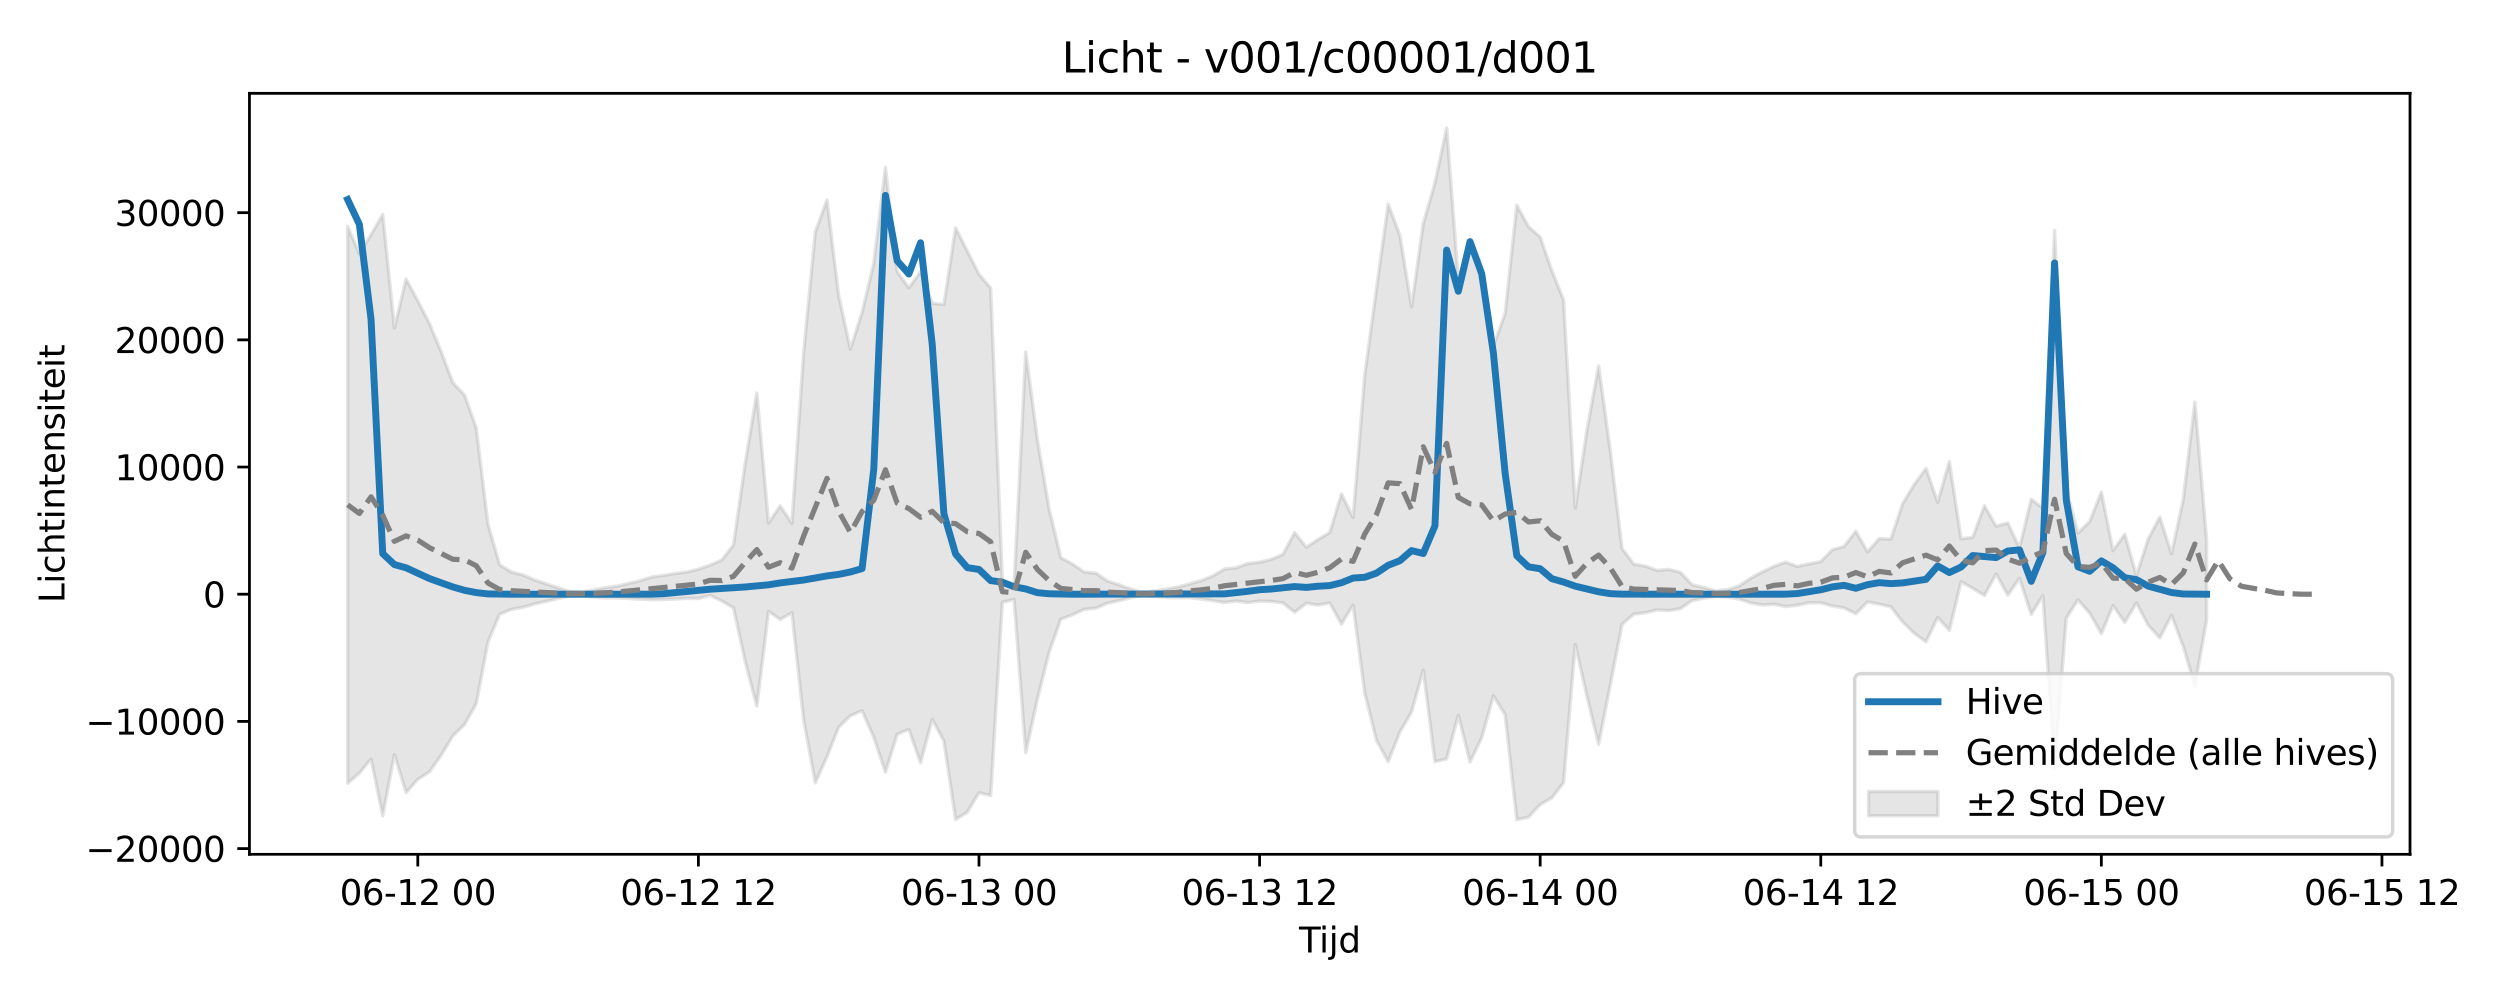 <?xml version="1.0" encoding="utf-8" standalone="no"?>
<!DOCTYPE svg PUBLIC "-//W3C//DTD SVG 1.1//EN"
  "http://www.w3.org/Graphics/SVG/1.1/DTD/svg11.dtd">
<svg xmlns:xlink="http://www.w3.org/1999/xlink" width="720pt" height="288pt" viewBox="0 0 720 288" xmlns="http://www.w3.org/2000/svg" version="1.1">
 <defs>
  <style type="text/css">*{stroke-linejoin: round; stroke-linecap: butt}</style>
 </defs>
 <g id="figure_1">
  <g id="patch_1">
   <path d="M 0 288 
L 720 288 
L 720 0 
L 0 0 
z
" style="fill: #ffffff"/>
  </g>
  <g id="axes_1">
   <g id="patch_2">
    <path d="M 71.84 246.04 
L 694.082 246.04 
L 694.082 26.88 
L 71.84 26.88 
z
" style="fill: #ffffff"/>
   </g>
   <g id="FillBetweenPolyCollection_1">
    <defs>
     <path id="mccba75c340" d="M 100.124 -222.822 
L 100.124 -62.408 
L 103.491 -65.329 
L 106.858 -69.407 
L 110.225 -53.047 
L 113.592 -70.662 
L 116.959 -59.722 
L 120.326 -63.531 
L 123.693 -65.722 
L 127.061 -70.496 
L 130.428 -76.061 
L 133.795 -79.32 
L 137.162 -85.343 
L 140.529 -103.112 
L 143.896 -111.079 
L 147.263 -112.495 
L 150.63 -113.096 
L 153.997 -114.058 
L 157.365 -114.848 
L 160.732 -115.618 
L 164.099 -116.375 
L 167.466 -116.495 
L 170.833 -116.067 
L 174.2 -115.807 
L 177.567 -115.782 
L 180.934 -115.641 
L 184.301 -115.442 
L 187.669 -115.269 
L 191.036 -115.348 
L 194.403 -115.462 
L 197.77 -115.689 
L 201.137 -115.625 
L 204.504 -116.508 
L 207.871 -114.903 
L 211.238 -112.978 
L 214.605 -97.499 
L 217.973 -84.659 
L 221.34 -111.915 
L 224.707 -109.59 
L 228.074 -111.506 
L 231.441 -80.741 
L 234.808 -62.528 
L 238.175 -70.092 
L 241.542 -78.564 
L 244.909 -81.866 
L 248.277 -83.329 
L 251.644 -75.639 
L 255.011 -65.606 
L 258.378 -76.505 
L 261.745 -77.941 
L 265.112 -68.314 
L 268.479 -80.838 
L 271.846 -74.552 
L 275.213 -51.995 
L 278.58 -54.061 
L 281.948 -59.692 
L 285.315 -58.874 
L 288.682 -114.513 
L 292.049 -115.37 
L 295.416 -71.234 
L 298.783 -86.691 
L 302.15 -100.149 
L 305.517 -109.692 
L 308.884 -110.932 
L 312.252 -112.506 
L 315.619 -112.85 
L 318.986 -114.277 
L 322.353 -115.044 
L 325.72 -115.877 
L 329.087 -116.587 
L 332.454 -116.269 
L 335.821 -115.973 
L 339.188 -115.871 
L 342.556 -115.874 
L 345.923 -115.477 
L 349.29 -115.019 
L 352.657 -114.476 
L 356.024 -114.903 
L 359.391 -114.454 
L 362.758 -114.894 
L 366.125 -114.782 
L 369.492 -114.354 
L 372.86 -111.668 
L 376.227 -114.262 
L 379.594 -113.739 
L 382.961 -114.34 
L 386.328 -108.265 
L 389.695 -113.712 
L 393.062 -88.369 
L 396.429 -74.757 
L 399.796 -68.655 
L 403.164 -77.154 
L 406.531 -82.933 
L 409.898 -95.008 
L 413.265 -68.64 
L 416.632 -69.44 
L 419.999 -81.994 
L 423.366 -68.541 
L 426.733 -75.527 
L 430.1 -87.581 
L 433.468 -82.195 
L 436.835 -51.922 
L 440.202 -52.659 
L 443.569 -56.289 
L 446.936 -58.221 
L 450.303 -62.582 
L 453.67 -102.41 
L 457.037 -87.499 
L 460.404 -73.641 
L 463.771 -90.713 
L 467.139 -108.156 
L 470.506 -111.115 
L 473.873 -111.523 
L 477.24 -112.332 
L 480.607 -112.143 
L 483.974 -112.704 
L 487.341 -115.073 
L 490.708 -115.696 
L 494.075 -116.278 
L 497.443 -116.063 
L 500.81 -115.489 
L 504.177 -114.378 
L 507.544 -113.749 
L 510.911 -113.983 
L 514.278 -113.317 
L 517.645 -113.679 
L 521.012 -114.414 
L 524.379 -114.395 
L 527.747 -113.461 
L 531.114 -112.901 
L 534.481 -111.223 
L 537.848 -114.663 
L 541.215 -114.001 
L 544.582 -113.227 
L 547.949 -108.881 
L 551.316 -105.6 
L 554.683 -103.145 
L 558.051 -110.169 
L 561.418 -106.427 
L 564.785 -120.471 
L 568.152 -118.563 
L 571.519 -116.503 
L 574.886 -122.699 
L 578.253 -116.596 
L 581.62 -121.457 
L 584.987 -111.07 
L 588.355 -116.463 
L 591.722 -66.775 
L 595.089 -109.968 
L 598.456 -115.264 
L 601.823 -111.411 
L 605.19 -105.511 
L 608.557 -113.583 
L 611.924 -108.728 
L 615.291 -114.358 
L 618.659 -107.964 
L 622.026 -104.269 
L 625.393 -110.825 
L 628.76 -101.88 
L 632.127 -90.429 
L 635.494 -109.334 
L 635.494 -132.632 
L 635.494 -132.632 
L 632.127 -172.218 
L 628.76 -144.099 
L 625.393 -128.493 
L 622.026 -139.118 
L 618.659 -132.694 
L 615.291 -122.26 
L 611.924 -134.149 
L 608.557 -129.4 
L 605.19 -146.291 
L 601.823 -137.788 
L 598.456 -134.461 
L 595.089 -147.186 
L 591.722 -221.641 
L 588.355 -141.661 
L 584.987 -144.211 
L 581.62 -130.14 
L 578.253 -137.388 
L 574.886 -136.454 
L 571.519 -142.352 
L 568.152 -133.228 
L 564.785 -132.856 
L 561.418 -155.085 
L 558.051 -143.313 
L 554.683 -153.116 
L 551.316 -148.503 
L 547.949 -142.955 
L 544.582 -132.748 
L 541.215 -132.881 
L 537.848 -129.076 
L 534.481 -135.012 
L 531.114 -130.63 
L 527.747 -129.686 
L 524.379 -126.251 
L 521.012 -125.612 
L 517.645 -124.858 
L 514.278 -126.1 
L 510.911 -124.89 
L 507.544 -123.284 
L 504.177 -121.472 
L 500.81 -119.198 
L 497.443 -118.155 
L 494.075 -117.79 
L 490.708 -118.802 
L 487.341 -119.593 
L 483.974 -123.16 
L 480.607 -124.008 
L 477.24 -123.723 
L 473.873 -124.946 
L 470.506 -125.564 
L 467.139 -130.054 
L 463.771 -158.185 
L 460.404 -182.629 
L 457.037 -164.103 
L 453.67 -141.681 
L 450.303 -201.637 
L 446.936 -210.007 
L 443.569 -219.731 
L 440.202 -222.711 
L 436.835 -228.925 
L 433.468 -197.711 
L 430.1 -188.329 
L 426.733 -209.654 
L 423.366 -217.258 
L 419.999 -207.476 
L 416.632 -251.158 
L 413.265 -235.314 
L 409.898 -223.626 
L 406.531 -199.623 
L 403.164 -220.265 
L 399.796 -229.218 
L 396.429 -204.897 
L 393.062 -180.112 
L 389.695 -138.934 
L 386.328 -145.743 
L 382.961 -134.621 
L 379.594 -132.641 
L 376.227 -130.377 
L 372.86 -134.62 
L 369.492 -128.34 
L 366.125 -126.912 
L 362.758 -126.086 
L 359.391 -125.713 
L 356.024 -124.461 
L 352.657 -124.137 
L 349.29 -122.125 
L 345.923 -120.754 
L 342.556 -119.823 
L 339.188 -118.914 
L 335.821 -118.324 
L 332.454 -117.786 
L 329.087 -117.365 
L 325.72 -118.354 
L 322.353 -119.535 
L 318.986 -120.658 
L 315.619 -122.938 
L 312.252 -123.254 
L 308.884 -125.562 
L 305.517 -127.387 
L 302.15 -141.422 
L 298.783 -161.294 
L 295.416 -186.654 
L 292.049 -119.223 
L 288.682 -120.663 
L 285.315 -205.057 
L 281.948 -209.023 
L 278.58 -215.674 
L 275.213 -222.395 
L 271.846 -200.303 
L 268.479 -200.65 
L 265.112 -209.739 
L 261.745 -205.123 
L 258.378 -209.732 
L 255.011 -239.807 
L 251.644 -212.186 
L 248.277 -198.034 
L 244.909 -187.449 
L 241.542 -202.934 
L 238.175 -230.406 
L 234.808 -221.224 
L 231.441 -186.45 
L 228.074 -137.257 
L 224.707 -142.302 
L 221.34 -137.368 
L 217.973 -174.782 
L 214.605 -154.508 
L 211.238 -131.048 
L 207.871 -126.704 
L 204.504 -125.241 
L 201.137 -124.065 
L 197.77 -123.231 
L 194.403 -122.816 
L 191.036 -122.257 
L 187.669 -121.817 
L 184.301 -120.728 
L 180.934 -119.939 
L 177.567 -119.155 
L 174.2 -118.723 
L 170.833 -118.056 
L 167.466 -117.493 
L 164.099 -117.64 
L 160.732 -118.697 
L 157.365 -119.821 
L 153.997 -120.979 
L 150.63 -122.39 
L 147.263 -123.27 
L 143.896 -125.349 
L 140.529 -137.063 
L 137.162 -164.79 
L 133.795 -174.229 
L 130.428 -177.787 
L 127.061 -186.683 
L 123.693 -194.817 
L 120.326 -201.362 
L 116.959 -207.63 
L 113.592 -193.533 
L 110.225 -226.25 
L 106.858 -220.427 
L 103.491 -214.92 
L 100.124 -222.822 
z
" style="stroke: #808080; stroke-opacity: 0.2"/>
    </defs>
    <g clip-path="url(#pec1097608e)">
     <use xlink:href="#mccba75c340" x="0" y="288" style="fill: #808080; fill-opacity: 0.2; stroke: #808080; stroke-opacity: 0.2"/>
    </g>
   </g>
   <g id="matplotlib.axis_1">
    <g id="xtick_1">
     <g id="line2d_1">
      <defs>
       <path id="mdd57c50fc1" d="M 0 0 
L 0 3.5 
" style="stroke: #000000; stroke-width: 0.8"/>
      </defs>
      <g>
       <use xlink:href="#mdd57c50fc1" x="120.326" y="246.04" style="stroke: #000000; stroke-width: 0.8"/>
      </g>
     </g>
     <g id="text_1">
      <!-- 06-12 00 -->
      <g transform="translate(97.846 260.638) scale(0.1 -0.1)">
       <defs>
        <path id="DejaVuSans-30" d="M 2034 4250 
Q 1547 4250 1301 3770 
Q 1056 3291 1056 2328 
Q 1056 1369 1301 889 
Q 1547 409 2034 409 
Q 2525 409 2770 889 
Q 3016 1369 3016 2328 
Q 3016 3291 2770 3770 
Q 2525 4250 2034 4250 
z
M 2034 4750 
Q 2819 4750 3233 4129 
Q 3647 3509 3647 2328 
Q 3647 1150 3233 529 
Q 2819 -91 2034 -91 
Q 1250 -91 836 529 
Q 422 1150 422 2328 
Q 422 3509 836 4129 
Q 1250 4750 2034 4750 
z
" transform="scale(0.016)"/>
        <path id="DejaVuSans-36" d="M 2113 2584 
Q 1688 2584 1439 2293 
Q 1191 2003 1191 1497 
Q 1191 994 1439 701 
Q 1688 409 2113 409 
Q 2538 409 2786 701 
Q 3034 994 3034 1497 
Q 3034 2003 2786 2293 
Q 2538 2584 2113 2584 
z
M 3366 4563 
L 3366 3988 
Q 3128 4100 2886 4159 
Q 2644 4219 2406 4219 
Q 1781 4219 1451 3797 
Q 1122 3375 1075 2522 
Q 1259 2794 1537 2939 
Q 1816 3084 2150 3084 
Q 2853 3084 3261 2657 
Q 3669 2231 3669 1497 
Q 3669 778 3244 343 
Q 2819 -91 2113 -91 
Q 1303 -91 875 529 
Q 447 1150 447 2328 
Q 447 3434 972 4092 
Q 1497 4750 2381 4750 
Q 2619 4750 2861 4703 
Q 3103 4656 3366 4563 
z
" transform="scale(0.016)"/>
        <path id="DejaVuSans-2d" d="M 313 2009 
L 1997 2009 
L 1997 1497 
L 313 1497 
L 313 2009 
z
" transform="scale(0.016)"/>
        <path id="DejaVuSans-31" d="M 794 531 
L 1825 531 
L 1825 4091 
L 703 3866 
L 703 4441 
L 1819 4666 
L 2450 4666 
L 2450 531 
L 3481 531 
L 3481 0 
L 794 0 
L 794 531 
z
" transform="scale(0.016)"/>
        <path id="DejaVuSans-32" d="M 1228 531 
L 3431 531 
L 3431 0 
L 469 0 
L 469 531 
Q 828 903 1448 1529 
Q 2069 2156 2228 2338 
Q 2531 2678 2651 2914 
Q 2772 3150 2772 3378 
Q 2772 3750 2511 3984 
Q 2250 4219 1831 4219 
Q 1534 4219 1204 4116 
Q 875 4013 500 3803 
L 500 4441 
Q 881 4594 1212 4672 
Q 1544 4750 1819 4750 
Q 2544 4750 2975 4387 
Q 3406 4025 3406 3419 
Q 3406 3131 3298 2873 
Q 3191 2616 2906 2266 
Q 2828 2175 2409 1742 
Q 1991 1309 1228 531 
z
" transform="scale(0.016)"/>
        <path id="DejaVuSans-20" transform="scale(0.016)"/>
       </defs>
       <use xlink:href="#DejaVuSans-30"/>
       <use xlink:href="#DejaVuSans-36" transform="translate(63.623 0)"/>
       <use xlink:href="#DejaVuSans-2d" transform="translate(127.246 0)"/>
       <use xlink:href="#DejaVuSans-31" transform="translate(163.33 0)"/>
       <use xlink:href="#DejaVuSans-32" transform="translate(226.953 0)"/>
       <use xlink:href="#DejaVuSans-20" transform="translate(290.576 0)"/>
       <use xlink:href="#DejaVuSans-30" transform="translate(322.363 0)"/>
       <use xlink:href="#DejaVuSans-30" transform="translate(385.986 0)"/>
      </g>
     </g>
    </g>
    <g id="xtick_2">
     <g id="line2d_2">
      <g>
       <use xlink:href="#mdd57c50fc1" x="201.137" y="246.04" style="stroke: #000000; stroke-width: 0.8"/>
      </g>
     </g>
     <g id="text_2">
      <!-- 06-12 12 -->
      <g transform="translate(178.657 260.638) scale(0.1 -0.1)">
       <use xlink:href="#DejaVuSans-30"/>
       <use xlink:href="#DejaVuSans-36" transform="translate(63.623 0)"/>
       <use xlink:href="#DejaVuSans-2d" transform="translate(127.246 0)"/>
       <use xlink:href="#DejaVuSans-31" transform="translate(163.33 0)"/>
       <use xlink:href="#DejaVuSans-32" transform="translate(226.953 0)"/>
       <use xlink:href="#DejaVuSans-20" transform="translate(290.576 0)"/>
       <use xlink:href="#DejaVuSans-31" transform="translate(322.363 0)"/>
       <use xlink:href="#DejaVuSans-32" transform="translate(385.986 0)"/>
      </g>
     </g>
    </g>
    <g id="xtick_3">
     <g id="line2d_3">
      <g>
       <use xlink:href="#mdd57c50fc1" x="281.948" y="246.04" style="stroke: #000000; stroke-width: 0.8"/>
      </g>
     </g>
     <g id="text_3">
      <!-- 06-13 00 -->
      <g transform="translate(259.467 260.638) scale(0.1 -0.1)">
       <defs>
        <path id="DejaVuSans-33" d="M 2597 2516 
Q 3050 2419 3304 2112 
Q 3559 1806 3559 1356 
Q 3559 666 3084 287 
Q 2609 -91 1734 -91 
Q 1441 -91 1130 -33 
Q 819 25 488 141 
L 488 750 
Q 750 597 1062 519 
Q 1375 441 1716 441 
Q 2309 441 2620 675 
Q 2931 909 2931 1356 
Q 2931 1769 2642 2001 
Q 2353 2234 1838 2234 
L 1294 2234 
L 1294 2753 
L 1863 2753 
Q 2328 2753 2575 2939 
Q 2822 3125 2822 3475 
Q 2822 3834 2567 4026 
Q 2313 4219 1838 4219 
Q 1578 4219 1281 4162 
Q 984 4106 628 3988 
L 628 4550 
Q 988 4650 1302 4700 
Q 1616 4750 1894 4750 
Q 2613 4750 3031 4423 
Q 3450 4097 3450 3541 
Q 3450 3153 3228 2886 
Q 3006 2619 2597 2516 
z
" transform="scale(0.016)"/>
       </defs>
       <use xlink:href="#DejaVuSans-30"/>
       <use xlink:href="#DejaVuSans-36" transform="translate(63.623 0)"/>
       <use xlink:href="#DejaVuSans-2d" transform="translate(127.246 0)"/>
       <use xlink:href="#DejaVuSans-31" transform="translate(163.33 0)"/>
       <use xlink:href="#DejaVuSans-33" transform="translate(226.953 0)"/>
       <use xlink:href="#DejaVuSans-20" transform="translate(290.576 0)"/>
       <use xlink:href="#DejaVuSans-30" transform="translate(322.363 0)"/>
       <use xlink:href="#DejaVuSans-30" transform="translate(385.986 0)"/>
      </g>
     </g>
    </g>
    <g id="xtick_4">
     <g id="line2d_4">
      <g>
       <use xlink:href="#mdd57c50fc1" x="362.758" y="246.04" style="stroke: #000000; stroke-width: 0.8"/>
      </g>
     </g>
     <g id="text_4">
      <!-- 06-13 12 -->
      <g transform="translate(340.278 260.638) scale(0.1 -0.1)">
       <use xlink:href="#DejaVuSans-30"/>
       <use xlink:href="#DejaVuSans-36" transform="translate(63.623 0)"/>
       <use xlink:href="#DejaVuSans-2d" transform="translate(127.246 0)"/>
       <use xlink:href="#DejaVuSans-31" transform="translate(163.33 0)"/>
       <use xlink:href="#DejaVuSans-33" transform="translate(226.953 0)"/>
       <use xlink:href="#DejaVuSans-20" transform="translate(290.576 0)"/>
       <use xlink:href="#DejaVuSans-31" transform="translate(322.363 0)"/>
       <use xlink:href="#DejaVuSans-32" transform="translate(385.986 0)"/>
      </g>
     </g>
    </g>
    <g id="xtick_5">
     <g id="line2d_5">
      <g>
       <use xlink:href="#mdd57c50fc1" x="443.569" y="246.04" style="stroke: #000000; stroke-width: 0.8"/>
      </g>
     </g>
     <g id="text_5">
      <!-- 06-14 00 -->
      <g transform="translate(421.088 260.638) scale(0.1 -0.1)">
       <defs>
        <path id="DejaVuSans-34" d="M 2419 4116 
L 825 1625 
L 2419 1625 
L 2419 4116 
z
M 2253 4666 
L 3047 4666 
L 3047 1625 
L 3713 1625 
L 3713 1100 
L 3047 1100 
L 3047 0 
L 2419 0 
L 2419 1100 
L 313 1100 
L 313 1709 
L 2253 4666 
z
" transform="scale(0.016)"/>
       </defs>
       <use xlink:href="#DejaVuSans-30"/>
       <use xlink:href="#DejaVuSans-36" transform="translate(63.623 0)"/>
       <use xlink:href="#DejaVuSans-2d" transform="translate(127.246 0)"/>
       <use xlink:href="#DejaVuSans-31" transform="translate(163.33 0)"/>
       <use xlink:href="#DejaVuSans-34" transform="translate(226.953 0)"/>
       <use xlink:href="#DejaVuSans-20" transform="translate(290.576 0)"/>
       <use xlink:href="#DejaVuSans-30" transform="translate(322.363 0)"/>
       <use xlink:href="#DejaVuSans-30" transform="translate(385.986 0)"/>
      </g>
     </g>
    </g>
    <g id="xtick_6">
     <g id="line2d_6">
      <g>
       <use xlink:href="#mdd57c50fc1" x="524.379" y="246.04" style="stroke: #000000; stroke-width: 0.8"/>
      </g>
     </g>
     <g id="text_6">
      <!-- 06-14 12 -->
      <g transform="translate(501.899 260.638) scale(0.1 -0.1)">
       <use xlink:href="#DejaVuSans-30"/>
       <use xlink:href="#DejaVuSans-36" transform="translate(63.623 0)"/>
       <use xlink:href="#DejaVuSans-2d" transform="translate(127.246 0)"/>
       <use xlink:href="#DejaVuSans-31" transform="translate(163.33 0)"/>
       <use xlink:href="#DejaVuSans-34" transform="translate(226.953 0)"/>
       <use xlink:href="#DejaVuSans-20" transform="translate(290.576 0)"/>
       <use xlink:href="#DejaVuSans-31" transform="translate(322.363 0)"/>
       <use xlink:href="#DejaVuSans-32" transform="translate(385.986 0)"/>
      </g>
     </g>
    </g>
    <g id="xtick_7">
     <g id="line2d_7">
      <g>
       <use xlink:href="#mdd57c50fc1" x="605.19" y="246.04" style="stroke: #000000; stroke-width: 0.8"/>
      </g>
     </g>
     <g id="text_7">
      <!-- 06-15 00 -->
      <g transform="translate(582.71 260.638) scale(0.1 -0.1)">
       <defs>
        <path id="DejaVuSans-35" d="M 691 4666 
L 3169 4666 
L 3169 4134 
L 1269 4134 
L 1269 2991 
Q 1406 3038 1543 3061 
Q 1681 3084 1819 3084 
Q 2600 3084 3056 2656 
Q 3513 2228 3513 1497 
Q 3513 744 3044 326 
Q 2575 -91 1722 -91 
Q 1428 -91 1123 -41 
Q 819 9 494 109 
L 494 744 
Q 775 591 1075 516 
Q 1375 441 1709 441 
Q 2250 441 2565 725 
Q 2881 1009 2881 1497 
Q 2881 1984 2565 2268 
Q 2250 2553 1709 2553 
Q 1456 2553 1204 2497 
Q 953 2441 691 2322 
L 691 4666 
z
" transform="scale(0.016)"/>
       </defs>
       <use xlink:href="#DejaVuSans-30"/>
       <use xlink:href="#DejaVuSans-36" transform="translate(63.623 0)"/>
       <use xlink:href="#DejaVuSans-2d" transform="translate(127.246 0)"/>
       <use xlink:href="#DejaVuSans-31" transform="translate(163.33 0)"/>
       <use xlink:href="#DejaVuSans-35" transform="translate(226.953 0)"/>
       <use xlink:href="#DejaVuSans-20" transform="translate(290.576 0)"/>
       <use xlink:href="#DejaVuSans-30" transform="translate(322.363 0)"/>
       <use xlink:href="#DejaVuSans-30" transform="translate(385.986 0)"/>
      </g>
     </g>
    </g>
    <g id="xtick_8">
     <g id="line2d_8">
      <g>
       <use xlink:href="#mdd57c50fc1" x="686.001" y="246.04" style="stroke: #000000; stroke-width: 0.8"/>
      </g>
     </g>
     <g id="text_8">
      <!-- 06-15 12 -->
      <g transform="translate(663.52 260.638) scale(0.1 -0.1)">
       <use xlink:href="#DejaVuSans-30"/>
       <use xlink:href="#DejaVuSans-36" transform="translate(63.623 0)"/>
       <use xlink:href="#DejaVuSans-2d" transform="translate(127.246 0)"/>
       <use xlink:href="#DejaVuSans-31" transform="translate(163.33 0)"/>
       <use xlink:href="#DejaVuSans-35" transform="translate(226.953 0)"/>
       <use xlink:href="#DejaVuSans-20" transform="translate(290.576 0)"/>
       <use xlink:href="#DejaVuSans-31" transform="translate(322.363 0)"/>
       <use xlink:href="#DejaVuSans-32" transform="translate(385.986 0)"/>
      </g>
     </g>
    </g>
    <g id="text_9">
     <!-- Tijd -->
     <g transform="translate(374.111 274.317) scale(0.1 -0.1)">
      <defs>
       <path id="DejaVuSans-54" d="M -19 4666 
L 3928 4666 
L 3928 4134 
L 2272 4134 
L 2272 0 
L 1638 0 
L 1638 4134 
L -19 4134 
L -19 4666 
z
" transform="scale(0.016)"/>
       <path id="DejaVuSans-69" d="M 603 3500 
L 1178 3500 
L 1178 0 
L 603 0 
L 603 3500 
z
M 603 4863 
L 1178 4863 
L 1178 4134 
L 603 4134 
L 603 4863 
z
" transform="scale(0.016)"/>
       <path id="DejaVuSans-6a" d="M 603 3500 
L 1178 3500 
L 1178 -63 
Q 1178 -731 923 -1031 
Q 669 -1331 103 -1331 
L -116 -1331 
L -116 -844 
L 38 -844 
Q 366 -844 484 -692 
Q 603 -541 603 -63 
L 603 3500 
z
M 603 4863 
L 1178 4863 
L 1178 4134 
L 603 4134 
L 603 4863 
z
" transform="scale(0.016)"/>
       <path id="DejaVuSans-64" d="M 2906 2969 
L 2906 4863 
L 3481 4863 
L 3481 0 
L 2906 0 
L 2906 525 
Q 2725 213 2448 61 
Q 2172 -91 1784 -91 
Q 1150 -91 751 415 
Q 353 922 353 1747 
Q 353 2572 751 3078 
Q 1150 3584 1784 3584 
Q 2172 3584 2448 3432 
Q 2725 3281 2906 2969 
z
M 947 1747 
Q 947 1113 1208 752 
Q 1469 391 1925 391 
Q 2381 391 2643 752 
Q 2906 1113 2906 1747 
Q 2906 2381 2643 2742 
Q 2381 3103 1925 3103 
Q 1469 3103 1208 2742 
Q 947 2381 947 1747 
z
" transform="scale(0.016)"/>
      </defs>
      <use xlink:href="#DejaVuSans-54"/>
      <use xlink:href="#DejaVuSans-69" transform="translate(57.959 0)"/>
      <use xlink:href="#DejaVuSans-6a" transform="translate(85.742 0)"/>
      <use xlink:href="#DejaVuSans-64" transform="translate(113.525 0)"/>
     </g>
    </g>
   </g>
   <g id="matplotlib.axis_2">
    <g id="ytick_1">
     <g id="line2d_9">
      <defs>
       <path id="m3c26968563" d="M 0 0 
L -3.5 0 
" style="stroke: #000000; stroke-width: 0.8"/>
      </defs>
      <g>
       <use xlink:href="#m3c26968563" x="71.84" y="244.391" style="stroke: #000000; stroke-width: 0.8"/>
      </g>
     </g>
     <g id="text_10">
      <!-- −20000 -->
      <g transform="translate(24.648 248.191) scale(0.1 -0.1)">
       <defs>
        <path id="DejaVuSans-2212" d="M 678 2272 
L 4684 2272 
L 4684 1741 
L 678 1741 
L 678 2272 
z
" transform="scale(0.016)"/>
       </defs>
       <use xlink:href="#DejaVuSans-2212"/>
       <use xlink:href="#DejaVuSans-32" transform="translate(83.789 0)"/>
       <use xlink:href="#DejaVuSans-30" transform="translate(147.412 0)"/>
       <use xlink:href="#DejaVuSans-30" transform="translate(211.035 0)"/>
       <use xlink:href="#DejaVuSans-30" transform="translate(274.658 0)"/>
       <use xlink:href="#DejaVuSans-30" transform="translate(338.281 0)"/>
      </g>
     </g>
    </g>
    <g id="ytick_2">
     <g id="line2d_10">
      <g>
       <use xlink:href="#m3c26968563" x="71.84" y="207.763" style="stroke: #000000; stroke-width: 0.8"/>
      </g>
     </g>
     <g id="text_11">
      <!-- −10000 -->
      <g transform="translate(24.648 211.563) scale(0.1 -0.1)">
       <use xlink:href="#DejaVuSans-2212"/>
       <use xlink:href="#DejaVuSans-31" transform="translate(83.789 0)"/>
       <use xlink:href="#DejaVuSans-30" transform="translate(147.412 0)"/>
       <use xlink:href="#DejaVuSans-30" transform="translate(211.035 0)"/>
       <use xlink:href="#DejaVuSans-30" transform="translate(274.658 0)"/>
       <use xlink:href="#DejaVuSans-30" transform="translate(338.281 0)"/>
      </g>
     </g>
    </g>
    <g id="ytick_3">
     <g id="line2d_11">
      <g>
       <use xlink:href="#m3c26968563" x="71.84" y="171.135" style="stroke: #000000; stroke-width: 0.8"/>
      </g>
     </g>
     <g id="text_12">
      <!-- 0 -->
      <g transform="translate(58.477 174.935) scale(0.1 -0.1)">
       <use xlink:href="#DejaVuSans-30"/>
      </g>
     </g>
    </g>
    <g id="ytick_4">
     <g id="line2d_12">
      <g>
       <use xlink:href="#m3c26968563" x="71.84" y="134.507" style="stroke: #000000; stroke-width: 0.8"/>
      </g>
     </g>
     <g id="text_13">
      <!-- 10000 -->
      <g transform="translate(33.028 138.307) scale(0.1 -0.1)">
       <use xlink:href="#DejaVuSans-31"/>
       <use xlink:href="#DejaVuSans-30" transform="translate(63.623 0)"/>
       <use xlink:href="#DejaVuSans-30" transform="translate(127.246 0)"/>
       <use xlink:href="#DejaVuSans-30" transform="translate(190.869 0)"/>
       <use xlink:href="#DejaVuSans-30" transform="translate(254.492 0)"/>
      </g>
     </g>
    </g>
    <g id="ytick_5">
     <g id="line2d_13">
      <g>
       <use xlink:href="#m3c26968563" x="71.84" y="97.88" style="stroke: #000000; stroke-width: 0.8"/>
      </g>
     </g>
     <g id="text_14">
      <!-- 20000 -->
      <g transform="translate(33.028 101.679) scale(0.1 -0.1)">
       <use xlink:href="#DejaVuSans-32"/>
       <use xlink:href="#DejaVuSans-30" transform="translate(63.623 0)"/>
       <use xlink:href="#DejaVuSans-30" transform="translate(127.246 0)"/>
       <use xlink:href="#DejaVuSans-30" transform="translate(190.869 0)"/>
       <use xlink:href="#DejaVuSans-30" transform="translate(254.492 0)"/>
      </g>
     </g>
    </g>
    <g id="ytick_6">
     <g id="line2d_14">
      <g>
       <use xlink:href="#m3c26968563" x="71.84" y="61.252" style="stroke: #000000; stroke-width: 0.8"/>
      </g>
     </g>
     <g id="text_15">
      <!-- 30000 -->
      <g transform="translate(33.028 65.051) scale(0.1 -0.1)">
       <use xlink:href="#DejaVuSans-33"/>
       <use xlink:href="#DejaVuSans-30" transform="translate(63.623 0)"/>
       <use xlink:href="#DejaVuSans-30" transform="translate(127.246 0)"/>
       <use xlink:href="#DejaVuSans-30" transform="translate(190.869 0)"/>
       <use xlink:href="#DejaVuSans-30" transform="translate(254.492 0)"/>
      </g>
     </g>
    </g>
    <g id="text_16">
     <!-- Lichtintensiteit -->
     <g transform="translate(18.568 173.656) rotate(-90) scale(0.1 -0.1)">
      <defs>
       <path id="DejaVuSans-4c" d="M 628 4666 
L 1259 4666 
L 1259 531 
L 3531 531 
L 3531 0 
L 628 0 
L 628 4666 
z
" transform="scale(0.016)"/>
       <path id="DejaVuSans-63" d="M 3122 3366 
L 3122 2828 
Q 2878 2963 2633 3030 
Q 2388 3097 2138 3097 
Q 1578 3097 1268 2742 
Q 959 2388 959 1747 
Q 959 1106 1268 751 
Q 1578 397 2138 397 
Q 2388 397 2633 464 
Q 2878 531 3122 666 
L 3122 134 
Q 2881 22 2623 -34 
Q 2366 -91 2075 -91 
Q 1284 -91 818 406 
Q 353 903 353 1747 
Q 353 2603 823 3093 
Q 1294 3584 2113 3584 
Q 2378 3584 2631 3529 
Q 2884 3475 3122 3366 
z
" transform="scale(0.016)"/>
       <path id="DejaVuSans-68" d="M 3513 2113 
L 3513 0 
L 2938 0 
L 2938 2094 
Q 2938 2591 2744 2837 
Q 2550 3084 2163 3084 
Q 1697 3084 1428 2787 
Q 1159 2491 1159 1978 
L 1159 0 
L 581 0 
L 581 4863 
L 1159 4863 
L 1159 2956 
Q 1366 3272 1645 3428 
Q 1925 3584 2291 3584 
Q 2894 3584 3203 3211 
Q 3513 2838 3513 2113 
z
" transform="scale(0.016)"/>
       <path id="DejaVuSans-74" d="M 1172 4494 
L 1172 3500 
L 2356 3500 
L 2356 3053 
L 1172 3053 
L 1172 1153 
Q 1172 725 1289 603 
Q 1406 481 1766 481 
L 2356 481 
L 2356 0 
L 1766 0 
Q 1100 0 847 248 
Q 594 497 594 1153 
L 594 3053 
L 172 3053 
L 172 3500 
L 594 3500 
L 594 4494 
L 1172 4494 
z
" transform="scale(0.016)"/>
       <path id="DejaVuSans-6e" d="M 3513 2113 
L 3513 0 
L 2938 0 
L 2938 2094 
Q 2938 2591 2744 2837 
Q 2550 3084 2163 3084 
Q 1697 3084 1428 2787 
Q 1159 2491 1159 1978 
L 1159 0 
L 581 0 
L 581 3500 
L 1159 3500 
L 1159 2956 
Q 1366 3272 1645 3428 
Q 1925 3584 2291 3584 
Q 2894 3584 3203 3211 
Q 3513 2838 3513 2113 
z
" transform="scale(0.016)"/>
       <path id="DejaVuSans-65" d="M 3597 1894 
L 3597 1613 
L 953 1613 
Q 991 1019 1311 708 
Q 1631 397 2203 397 
Q 2534 397 2845 478 
Q 3156 559 3463 722 
L 3463 178 
Q 3153 47 2828 -22 
Q 2503 -91 2169 -91 
Q 1331 -91 842 396 
Q 353 884 353 1716 
Q 353 2575 817 3079 
Q 1281 3584 2069 3584 
Q 2775 3584 3186 3129 
Q 3597 2675 3597 1894 
z
M 3022 2063 
Q 3016 2534 2758 2815 
Q 2500 3097 2075 3097 
Q 1594 3097 1305 2825 
Q 1016 2553 972 2059 
L 3022 2063 
z
" transform="scale(0.016)"/>
       <path id="DejaVuSans-73" d="M 2834 3397 
L 2834 2853 
Q 2591 2978 2328 3040 
Q 2066 3103 1784 3103 
Q 1356 3103 1142 2972 
Q 928 2841 928 2578 
Q 928 2378 1081 2264 
Q 1234 2150 1697 2047 
L 1894 2003 
Q 2506 1872 2764 1633 
Q 3022 1394 3022 966 
Q 3022 478 2636 193 
Q 2250 -91 1575 -91 
Q 1294 -91 989 -36 
Q 684 19 347 128 
L 347 722 
Q 666 556 975 473 
Q 1284 391 1588 391 
Q 1994 391 2212 530 
Q 2431 669 2431 922 
Q 2431 1156 2273 1281 
Q 2116 1406 1581 1522 
L 1381 1569 
Q 847 1681 609 1914 
Q 372 2147 372 2553 
Q 372 3047 722 3315 
Q 1072 3584 1716 3584 
Q 2034 3584 2315 3537 
Q 2597 3491 2834 3397 
z
" transform="scale(0.016)"/>
      </defs>
      <use xlink:href="#DejaVuSans-4c"/>
      <use xlink:href="#DejaVuSans-69" transform="translate(55.713 0)"/>
      <use xlink:href="#DejaVuSans-63" transform="translate(83.496 0)"/>
      <use xlink:href="#DejaVuSans-68" transform="translate(138.477 0)"/>
      <use xlink:href="#DejaVuSans-74" transform="translate(201.855 0)"/>
      <use xlink:href="#DejaVuSans-69" transform="translate(241.064 0)"/>
      <use xlink:href="#DejaVuSans-6e" transform="translate(268.848 0)"/>
      <use xlink:href="#DejaVuSans-74" transform="translate(332.227 0)"/>
      <use xlink:href="#DejaVuSans-65" transform="translate(371.436 0)"/>
      <use xlink:href="#DejaVuSans-6e" transform="translate(432.959 0)"/>
      <use xlink:href="#DejaVuSans-73" transform="translate(496.338 0)"/>
      <use xlink:href="#DejaVuSans-69" transform="translate(548.438 0)"/>
      <use xlink:href="#DejaVuSans-74" transform="translate(576.221 0)"/>
      <use xlink:href="#DejaVuSans-65" transform="translate(615.43 0)"/>
      <use xlink:href="#DejaVuSans-69" transform="translate(676.953 0)"/>
      <use xlink:href="#DejaVuSans-74" transform="translate(704.736 0)"/>
     </g>
    </g>
   </g>
   <g id="line2d_15">
    <path d="M 100.124 57.464 
L 103.491 64.609 
L 106.858 91.93 
L 110.225 159.435 
L 113.592 162.601 
L 116.959 163.531 
L 123.693 166.629 
L 130.428 169.042 
L 133.795 170.011 
L 137.162 170.668 
L 140.529 171.046 
L 147.263 171.135 
L 187.669 171.126 
L 191.036 170.996 
L 204.504 169.693 
L 214.605 169.053 
L 221.34 168.421 
L 224.707 167.875 
L 231.441 167.046 
L 238.175 165.862 
L 241.542 165.416 
L 244.909 164.729 
L 248.277 163.755 
L 251.644 135.193 
L 255.011 56.265 
L 258.378 75.085 
L 261.745 78.914 
L 265.112 69.92 
L 268.479 99.132 
L 271.846 147.995 
L 275.213 159.555 
L 278.58 163.483 
L 281.948 164.001 
L 285.315 167.214 
L 288.682 167.663 
L 292.049 168.98 
L 295.416 169.624 
L 298.783 170.684 
L 302.15 171.009 
L 308.884 171.135 
L 352.657 171.034 
L 359.391 170.293 
L 362.758 169.84 
L 366.125 169.639 
L 372.86 168.928 
L 376.227 169.168 
L 379.594 168.836 
L 382.961 168.649 
L 386.328 167.83 
L 389.695 166.475 
L 393.062 166.249 
L 396.429 165.057 
L 399.796 162.801 
L 403.164 161.484 
L 406.531 158.569 
L 409.898 159.408 
L 413.265 151.437 
L 416.632 72.025 
L 419.999 83.88 
L 423.366 69.591 
L 426.733 78.837 
L 430.1 101.722 
L 433.468 136.246 
L 436.835 160.069 
L 440.202 163.256 
L 443.569 163.793 
L 446.936 166.666 
L 450.303 167.622 
L 453.67 168.817 
L 460.404 170.432 
L 463.771 170.971 
L 467.139 171.11 
L 483.974 171.135 
L 514.278 171.118 
L 517.645 170.94 
L 524.379 169.852 
L 527.747 169.017 
L 531.114 168.576 
L 534.481 169.423 
L 537.848 168.383 
L 541.215 167.799 
L 544.582 168.078 
L 547.949 167.884 
L 554.683 166.852 
L 558.051 162.99 
L 561.418 164.892 
L 564.785 163.305 
L 568.152 159.993 
L 574.886 160.579 
L 578.253 158.683 
L 581.62 158.372 
L 584.987 167.423 
L 588.355 159.129 
L 591.722 75.729 
L 595.089 144.016 
L 598.456 163.239 
L 601.823 164.526 
L 605.19 161.535 
L 608.557 163.529 
L 611.924 166.364 
L 615.291 166.934 
L 618.659 168.791 
L 625.393 170.641 
L 628.76 171.072 
L 635.494 171.135 
L 635.494 171.135 
" clip-path="url(#pec1097608e)" style="fill: none; stroke: #1f77b4; stroke-width: 2; stroke-linecap: square"/>
   </g>
   <g id="line2d_16">
    <path d="M 100.124 145.385 
L 103.491 147.875 
L 106.858 143.083 
L 110.225 148.351 
L 113.592 155.902 
L 116.959 154.324 
L 120.326 155.554 
L 123.693 157.73 
L 130.428 161.076 
L 133.795 161.226 
L 137.162 162.934 
L 140.529 167.912 
L 143.896 169.786 
L 147.263 170.117 
L 153.997 170.481 
L 164.099 170.992 
L 170.833 170.938 
L 177.567 170.531 
L 197.77 168.54 
L 201.137 168.155 
L 204.504 167.125 
L 207.871 167.197 
L 211.238 165.987 
L 214.605 161.997 
L 217.973 158.279 
L 221.34 163.359 
L 224.707 162.054 
L 228.074 163.618 
L 231.441 154.404 
L 238.175 137.751 
L 241.542 147.251 
L 244.909 153.343 
L 248.277 147.318 
L 251.644 144.088 
L 255.011 135.293 
L 258.378 144.882 
L 261.745 146.468 
L 265.112 148.974 
L 268.479 147.256 
L 271.846 150.572 
L 275.213 150.805 
L 278.58 153.132 
L 281.948 153.642 
L 285.315 156.035 
L 288.682 170.412 
L 292.049 170.703 
L 295.416 159.056 
L 298.783 164.007 
L 302.15 167.215 
L 305.517 169.461 
L 312.252 170.12 
L 315.619 170.106 
L 318.986 170.532 
L 329.087 171.024 
L 335.821 170.852 
L 339.188 170.608 
L 342.556 170.152 
L 345.923 169.885 
L 349.29 169.428 
L 352.657 168.694 
L 366.125 167.153 
L 369.492 166.653 
L 372.86 164.856 
L 376.227 165.681 
L 379.594 164.81 
L 382.961 163.52 
L 386.328 160.996 
L 389.695 161.677 
L 393.062 153.759 
L 396.429 148.173 
L 399.796 139.064 
L 403.164 139.29 
L 406.531 146.722 
L 409.898 128.683 
L 413.265 136.023 
L 416.632 127.701 
L 419.999 143.265 
L 423.366 145.1 
L 426.733 145.41 
L 430.1 150.045 
L 433.468 148.047 
L 436.835 147.577 
L 440.202 150.315 
L 443.569 149.99 
L 446.936 153.886 
L 450.303 155.89 
L 453.67 165.954 
L 457.037 162.199 
L 460.404 159.865 
L 463.771 163.551 
L 467.139 168.895 
L 470.506 169.661 
L 483.974 170.068 
L 487.341 170.667 
L 490.708 170.751 
L 494.075 170.966 
L 497.443 170.891 
L 500.81 170.657 
L 507.544 169.483 
L 510.911 168.563 
L 514.278 168.292 
L 517.645 168.731 
L 521.012 167.987 
L 524.379 167.677 
L 527.747 166.426 
L 531.114 166.234 
L 534.481 164.883 
L 537.848 166.13 
L 541.215 164.559 
L 544.582 165.013 
L 547.949 162.082 
L 554.683 159.87 
L 558.051 161.259 
L 561.418 157.244 
L 564.785 161.337 
L 568.152 162.104 
L 571.519 158.573 
L 574.886 158.423 
L 578.253 161.008 
L 581.62 162.201 
L 584.987 160.36 
L 588.355 158.938 
L 591.722 143.792 
L 595.089 159.423 
L 598.456 163.138 
L 601.823 163.4 
L 605.19 162.099 
L 608.557 166.508 
L 611.924 166.562 
L 615.291 169.691 
L 618.659 167.671 
L 622.026 166.306 
L 625.393 168.341 
L 628.76 165.01 
L 632.127 156.676 
L 635.494 167.017 
L 638.861 161.459 
L 642.228 166.708 
L 645.595 168.861 
L 652.33 170.006 
L 655.697 170.76 
L 662.431 171.119 
L 665.798 171.135 
L 665.798 171.135 
" clip-path="url(#pec1097608e)" style="fill: none; stroke-dasharray: 5.55,2.4; stroke-dashoffset: 0; stroke: #808080; stroke-width: 1.5"/>
   </g>
   <g id="patch_3">
    <path d="M 71.84 246.04 
L 71.84 26.88 
" style="fill: none; stroke: #000000; stroke-width: 0.8; stroke-linejoin: miter; stroke-linecap: square"/>
   </g>
   <g id="patch_4">
    <path d="M 694.082 246.04 
L 694.082 26.88 
" style="fill: none; stroke: #000000; stroke-width: 0.8; stroke-linejoin: miter; stroke-linecap: square"/>
   </g>
   <g id="patch_5">
    <path d="M 71.84 246.04 
L 694.082 246.04 
" style="fill: none; stroke: #000000; stroke-width: 0.8; stroke-linejoin: miter; stroke-linecap: square"/>
   </g>
   <g id="patch_6">
    <path d="M 71.84 26.88 
L 694.082 26.88 
" style="fill: none; stroke: #000000; stroke-width: 0.8; stroke-linejoin: miter; stroke-linecap: square"/>
   </g>
   <g id="text_17">
    <!-- Licht - v001/c00001/d001 -->
    <g transform="translate(305.824 20.88) scale(0.12 -0.12)">
     <defs>
      <path id="DejaVuSans-76" d="M 191 3500 
L 800 3500 
L 1894 563 
L 2988 3500 
L 3597 3500 
L 2284 0 
L 1503 0 
L 191 3500 
z
" transform="scale(0.016)"/>
      <path id="DejaVuSans-2f" d="M 1625 4666 
L 2156 4666 
L 531 -594 
L 0 -594 
L 1625 4666 
z
" transform="scale(0.016)"/>
     </defs>
     <use xlink:href="#DejaVuSans-4c"/>
     <use xlink:href="#DejaVuSans-69" transform="translate(55.713 0)"/>
     <use xlink:href="#DejaVuSans-63" transform="translate(83.496 0)"/>
     <use xlink:href="#DejaVuSans-68" transform="translate(138.477 0)"/>
     <use xlink:href="#DejaVuSans-74" transform="translate(201.855 0)"/>
     <use xlink:href="#DejaVuSans-20" transform="translate(241.064 0)"/>
     <use xlink:href="#DejaVuSans-2d" transform="translate(272.852 0)"/>
     <use xlink:href="#DejaVuSans-20" transform="translate(308.936 0)"/>
     <use xlink:href="#DejaVuSans-76" transform="translate(340.723 0)"/>
     <use xlink:href="#DejaVuSans-30" transform="translate(399.902 0)"/>
     <use xlink:href="#DejaVuSans-30" transform="translate(463.525 0)"/>
     <use xlink:href="#DejaVuSans-31" transform="translate(527.148 0)"/>
     <use xlink:href="#DejaVuSans-2f" transform="translate(590.771 0)"/>
     <use xlink:href="#DejaVuSans-63" transform="translate(624.463 0)"/>
     <use xlink:href="#DejaVuSans-30" transform="translate(679.443 0)"/>
     <use xlink:href="#DejaVuSans-30" transform="translate(743.066 0)"/>
     <use xlink:href="#DejaVuSans-30" transform="translate(806.689 0)"/>
     <use xlink:href="#DejaVuSans-30" transform="translate(870.312 0)"/>
     <use xlink:href="#DejaVuSans-31" transform="translate(933.936 0)"/>
     <use xlink:href="#DejaVuSans-2f" transform="translate(997.559 0)"/>
     <use xlink:href="#DejaVuSans-64" transform="translate(1031.25 0)"/>
     <use xlink:href="#DejaVuSans-30" transform="translate(1094.727 0)"/>
     <use xlink:href="#DejaVuSans-30" transform="translate(1158.35 0)"/>
     <use xlink:href="#DejaVuSans-31" transform="translate(1221.973 0)"/>
    </g>
   </g>
   <g id="legend_1">
    <g id="patch_7">
     <path d="M 536.138 241.04 
L 687.082 241.04 
Q 689.082 241.04 689.082 239.04 
L 689.082 196.006 
Q 689.082 194.006 687.082 194.006 
L 536.138 194.006 
Q 534.138 194.006 534.138 196.006 
L 534.138 239.04 
Q 534.138 241.04 536.138 241.04 
z
" style="fill: #ffffff; opacity: 0.8; stroke: #cccccc; stroke-linejoin: miter"/>
    </g>
    <g id="line2d_17">
     <path d="M 538.138 202.104 
L 548.138 202.104 
L 558.138 202.104 
" style="fill: none; stroke: #1f77b4; stroke-width: 2; stroke-linecap: square"/>
    </g>
    <g id="text_18">
     <!-- Hive -->
     <g transform="translate(566.138 205.604) scale(0.1 -0.1)">
      <defs>
       <path id="DejaVuSans-48" d="M 628 4666 
L 1259 4666 
L 1259 2753 
L 3553 2753 
L 3553 4666 
L 4184 4666 
L 4184 0 
L 3553 0 
L 3553 2222 
L 1259 2222 
L 1259 0 
L 628 0 
L 628 4666 
z
" transform="scale(0.016)"/>
      </defs>
      <use xlink:href="#DejaVuSans-48"/>
      <use xlink:href="#DejaVuSans-69" transform="translate(75.195 0)"/>
      <use xlink:href="#DejaVuSans-76" transform="translate(102.979 0)"/>
      <use xlink:href="#DejaVuSans-65" transform="translate(162.158 0)"/>
     </g>
    </g>
    <g id="line2d_18">
     <path d="M 538.138 216.782 
L 548.138 216.782 
L 558.138 216.782 
" style="fill: none; stroke-dasharray: 5.55,2.4; stroke-dashoffset: 0; stroke: #808080; stroke-width: 1.5"/>
    </g>
    <g id="text_19">
     <!-- Gemiddelde (alle hives) -->
     <g transform="translate(566.138 220.282) scale(0.1 -0.1)">
      <defs>
       <path id="DejaVuSans-47" d="M 3809 666 
L 3809 1919 
L 2778 1919 
L 2778 2438 
L 4434 2438 
L 4434 434 
Q 4069 175 3628 42 
Q 3188 -91 2688 -91 
Q 1594 -91 976 548 
Q 359 1188 359 2328 
Q 359 3472 976 4111 
Q 1594 4750 2688 4750 
Q 3144 4750 3555 4637 
Q 3966 4525 4313 4306 
L 4313 3634 
Q 3963 3931 3569 4081 
Q 3175 4231 2741 4231 
Q 1884 4231 1454 3753 
Q 1025 3275 1025 2328 
Q 1025 1384 1454 906 
Q 1884 428 2741 428 
Q 3075 428 3337 486 
Q 3600 544 3809 666 
z
" transform="scale(0.016)"/>
       <path id="DejaVuSans-6d" d="M 3328 2828 
Q 3544 3216 3844 3400 
Q 4144 3584 4550 3584 
Q 5097 3584 5394 3201 
Q 5691 2819 5691 2113 
L 5691 0 
L 5113 0 
L 5113 2094 
Q 5113 2597 4934 2840 
Q 4756 3084 4391 3084 
Q 3944 3084 3684 2787 
Q 3425 2491 3425 1978 
L 3425 0 
L 2847 0 
L 2847 2094 
Q 2847 2600 2669 2842 
Q 2491 3084 2119 3084 
Q 1678 3084 1418 2786 
Q 1159 2488 1159 1978 
L 1159 0 
L 581 0 
L 581 3500 
L 1159 3500 
L 1159 2956 
Q 1356 3278 1631 3431 
Q 1906 3584 2284 3584 
Q 2666 3584 2933 3390 
Q 3200 3197 3328 2828 
z
" transform="scale(0.016)"/>
       <path id="DejaVuSans-6c" d="M 603 4863 
L 1178 4863 
L 1178 0 
L 603 0 
L 603 4863 
z
" transform="scale(0.016)"/>
       <path id="DejaVuSans-28" d="M 1984 4856 
Q 1566 4138 1362 3434 
Q 1159 2731 1159 2009 
Q 1159 1288 1364 580 
Q 1569 -128 1984 -844 
L 1484 -844 
Q 1016 -109 783 600 
Q 550 1309 550 2009 
Q 550 2706 781 3412 
Q 1013 4119 1484 4856 
L 1984 4856 
z
" transform="scale(0.016)"/>
       <path id="DejaVuSans-61" d="M 2194 1759 
Q 1497 1759 1228 1600 
Q 959 1441 959 1056 
Q 959 750 1161 570 
Q 1363 391 1709 391 
Q 2188 391 2477 730 
Q 2766 1069 2766 1631 
L 2766 1759 
L 2194 1759 
z
M 3341 1997 
L 3341 0 
L 2766 0 
L 2766 531 
Q 2569 213 2275 61 
Q 1981 -91 1556 -91 
Q 1019 -91 701 211 
Q 384 513 384 1019 
Q 384 1609 779 1909 
Q 1175 2209 1959 2209 
L 2766 2209 
L 2766 2266 
Q 2766 2663 2505 2880 
Q 2244 3097 1772 3097 
Q 1472 3097 1187 3025 
Q 903 2953 641 2809 
L 641 3341 
Q 956 3463 1253 3523 
Q 1550 3584 1831 3584 
Q 2591 3584 2966 3190 
Q 3341 2797 3341 1997 
z
" transform="scale(0.016)"/>
       <path id="DejaVuSans-29" d="M 513 4856 
L 1013 4856 
Q 1481 4119 1714 3412 
Q 1947 2706 1947 2009 
Q 1947 1309 1714 600 
Q 1481 -109 1013 -844 
L 513 -844 
Q 928 -128 1133 580 
Q 1338 1288 1338 2009 
Q 1338 2731 1133 3434 
Q 928 4138 513 4856 
z
" transform="scale(0.016)"/>
      </defs>
      <use xlink:href="#DejaVuSans-47"/>
      <use xlink:href="#DejaVuSans-65" transform="translate(77.49 0)"/>
      <use xlink:href="#DejaVuSans-6d" transform="translate(139.014 0)"/>
      <use xlink:href="#DejaVuSans-69" transform="translate(236.426 0)"/>
      <use xlink:href="#DejaVuSans-64" transform="translate(264.209 0)"/>
      <use xlink:href="#DejaVuSans-64" transform="translate(327.686 0)"/>
      <use xlink:href="#DejaVuSans-65" transform="translate(391.162 0)"/>
      <use xlink:href="#DejaVuSans-6c" transform="translate(452.686 0)"/>
      <use xlink:href="#DejaVuSans-64" transform="translate(480.469 0)"/>
      <use xlink:href="#DejaVuSans-65" transform="translate(543.945 0)"/>
      <use xlink:href="#DejaVuSans-20" transform="translate(605.469 0)"/>
      <use xlink:href="#DejaVuSans-28" transform="translate(637.256 0)"/>
      <use xlink:href="#DejaVuSans-61" transform="translate(676.27 0)"/>
      <use xlink:href="#DejaVuSans-6c" transform="translate(737.549 0)"/>
      <use xlink:href="#DejaVuSans-6c" transform="translate(765.332 0)"/>
      <use xlink:href="#DejaVuSans-65" transform="translate(793.115 0)"/>
      <use xlink:href="#DejaVuSans-20" transform="translate(854.639 0)"/>
      <use xlink:href="#DejaVuSans-68" transform="translate(886.426 0)"/>
      <use xlink:href="#DejaVuSans-69" transform="translate(949.805 0)"/>
      <use xlink:href="#DejaVuSans-76" transform="translate(977.588 0)"/>
      <use xlink:href="#DejaVuSans-65" transform="translate(1036.768 0)"/>
      <use xlink:href="#DejaVuSans-73" transform="translate(1098.291 0)"/>
      <use xlink:href="#DejaVuSans-29" transform="translate(1150.391 0)"/>
     </g>
    </g>
    <g id="patch_8">
     <path d="M 538.138 234.96 
L 558.138 234.96 
L 558.138 227.96 
L 538.138 227.96 
z
" style="fill: #808080; fill-opacity: 0.2; stroke: #808080; stroke-opacity: 0.2; stroke-linejoin: miter"/>
    </g>
    <g id="text_20">
     <!-- ±2 Std Dev -->
     <g transform="translate(566.138 234.96) scale(0.1 -0.1)">
      <defs>
       <path id="DejaVuSans-b1" d="M 2944 4013 
L 2944 2803 
L 4684 2803 
L 4684 2272 
L 2944 2272 
L 2944 1063 
L 2419 1063 
L 2419 2272 
L 678 2272 
L 678 2803 
L 2419 2803 
L 2419 4013 
L 2944 4013 
z
M 678 531 
L 4684 531 
L 4684 0 
L 678 0 
L 678 531 
z
" transform="scale(0.016)"/>
       <path id="DejaVuSans-53" d="M 3425 4513 
L 3425 3897 
Q 3066 4069 2747 4153 
Q 2428 4238 2131 4238 
Q 1616 4238 1336 4038 
Q 1056 3838 1056 3469 
Q 1056 3159 1242 3001 
Q 1428 2844 1947 2747 
L 2328 2669 
Q 3034 2534 3370 2195 
Q 3706 1856 3706 1288 
Q 3706 609 3251 259 
Q 2797 -91 1919 -91 
Q 1588 -91 1214 -16 
Q 841 59 441 206 
L 441 856 
Q 825 641 1194 531 
Q 1563 422 1919 422 
Q 2459 422 2753 634 
Q 3047 847 3047 1241 
Q 3047 1584 2836 1778 
Q 2625 1972 2144 2069 
L 1759 2144 
Q 1053 2284 737 2584 
Q 422 2884 422 3419 
Q 422 4038 858 4394 
Q 1294 4750 2059 4750 
Q 2388 4750 2728 4690 
Q 3069 4631 3425 4513 
z
" transform="scale(0.016)"/>
       <path id="DejaVuSans-44" d="M 1259 4147 
L 1259 519 
L 2022 519 
Q 2988 519 3436 956 
Q 3884 1394 3884 2338 
Q 3884 3275 3436 3711 
Q 2988 4147 2022 4147 
L 1259 4147 
z
M 628 4666 
L 1925 4666 
Q 3281 4666 3915 4102 
Q 4550 3538 4550 2338 
Q 4550 1131 3912 565 
Q 3275 0 1925 0 
L 628 0 
L 628 4666 
z
" transform="scale(0.016)"/>
      </defs>
      <use xlink:href="#DejaVuSans-b1"/>
      <use xlink:href="#DejaVuSans-32" transform="translate(83.789 0)"/>
      <use xlink:href="#DejaVuSans-20" transform="translate(147.412 0)"/>
      <use xlink:href="#DejaVuSans-53" transform="translate(179.199 0)"/>
      <use xlink:href="#DejaVuSans-74" transform="translate(242.676 0)"/>
      <use xlink:href="#DejaVuSans-64" transform="translate(281.885 0)"/>
      <use xlink:href="#DejaVuSans-20" transform="translate(345.361 0)"/>
      <use xlink:href="#DejaVuSans-44" transform="translate(377.148 0)"/>
      <use xlink:href="#DejaVuSans-65" transform="translate(454.15 0)"/>
      <use xlink:href="#DejaVuSans-76" transform="translate(515.674 0)"/>
     </g>
    </g>
   </g>
  </g>
 </g>
 <defs>
  <clipPath id="pec1097608e">
   <rect x="71.84" y="26.88" width="622.242" height="219.16"/>
  </clipPath>
 </defs>
</svg>
